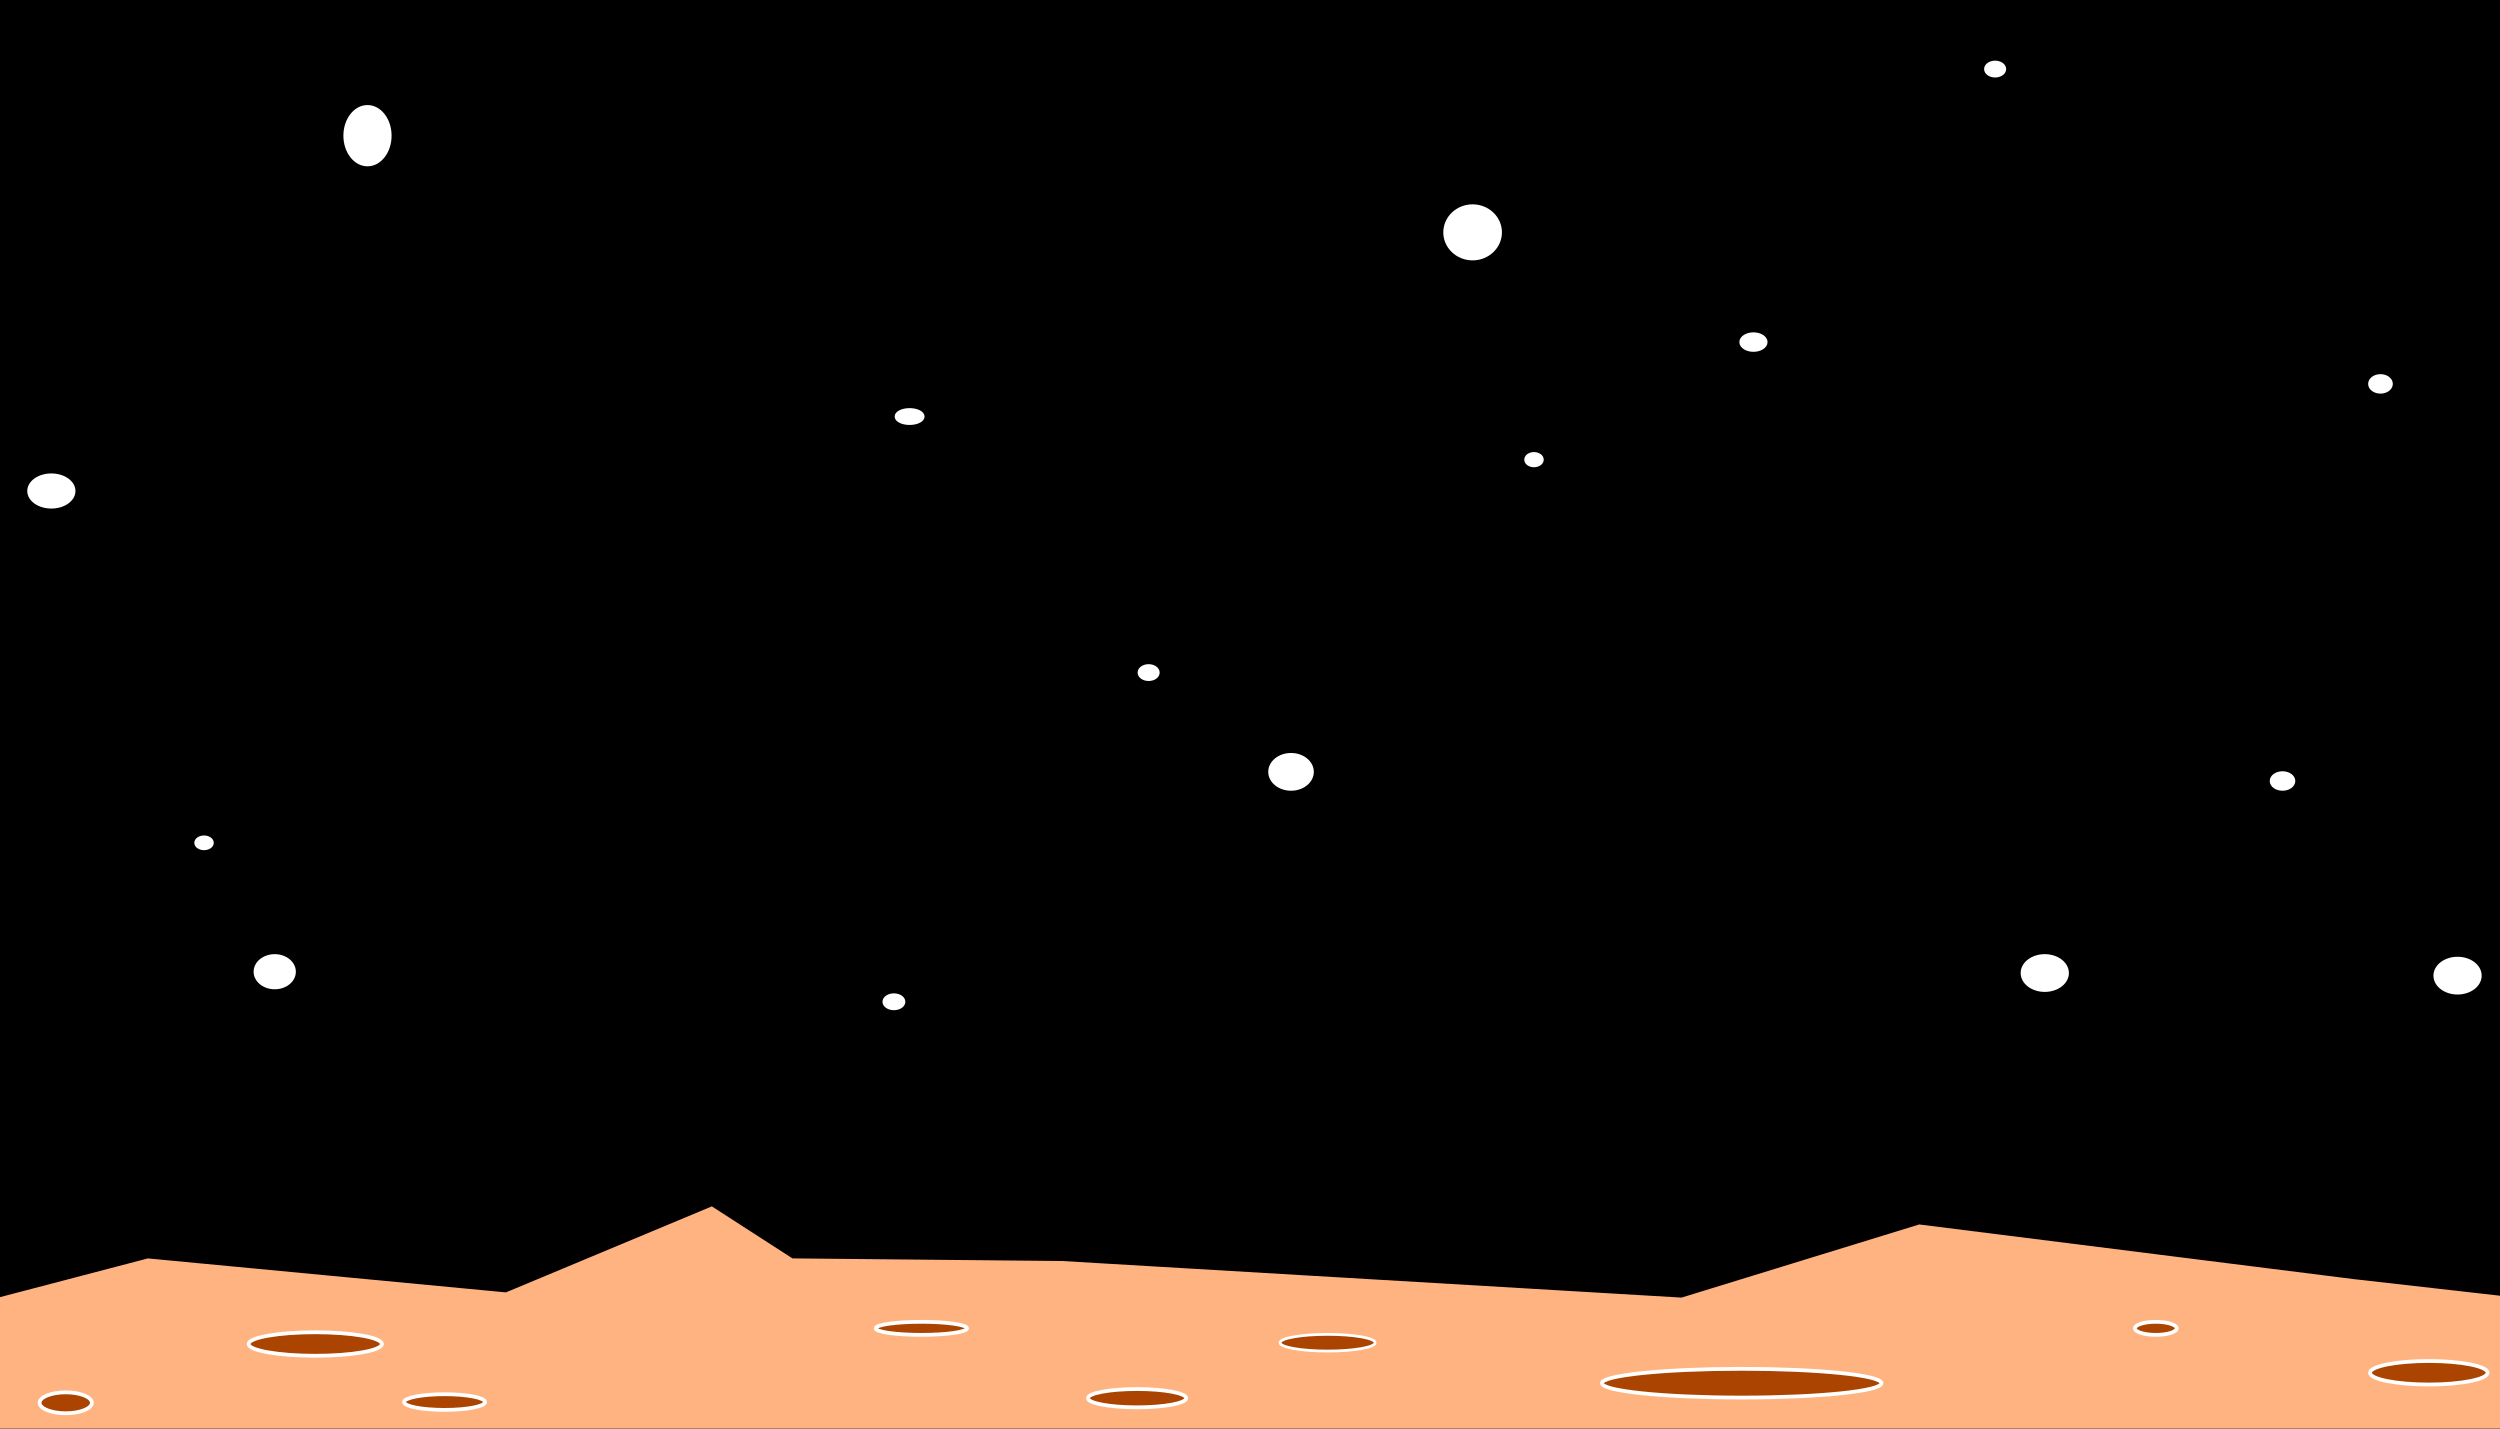 <?xml version="1.0" encoding="UTF-8" standalone="no"?>
<!-- Created with Inkscape (http://www.inkscape.org/) -->

<svg
   width="700"
   height="400"
   viewBox="0 0 175 100"
   version="1.1"
   id="svg1467"
   inkscape:version="1.2.1 (9c6d41e410, 2022-07-14)"
   sodipodi:docname="terreno.svg"
   inkscape:export-filename="terreno.png"
   inkscape:export-xdpi="154.82"
   inkscape:export-ydpi="154.82"
   xmlns:inkscape="http://www.inkscape.org/namespaces/inkscape"
   xmlns:sodipodi="http://sodipodi.sourceforge.net/DTD/sodipodi-0.dtd"
   xmlns="http://www.w3.org/2000/svg"
   xmlns:svg="http://www.w3.org/2000/svg">
  <rect x="0" y="0" width="175" height="100" fill="#333333" stroke="none"/>
  <sodipodi:namedview
     id="namedview1469"
     pagecolor="#ffffff"
     bordercolor="#666666"
     borderopacity="1.0"
     inkscape:showpageshadow="2"
     inkscape:pageopacity="0.0"
     inkscape:pagecheckerboard="0"
     inkscape:deskcolor="#d1d1d1"
     inkscape:document-units="mm"
     showgrid="false"
     inkscape:zoom="0.7233726"
     inkscape:cx="868.84684"
     inkscape:cy="147.91824"
     inkscape:window-width="1920"
     inkscape:window-height="998"
     inkscape:window-x="-9"
     inkscape:window-y="-9"
     inkscape:window-maximized="1"
     inkscape:current-layer="layer1" />
  <defs
     id="defs1464" />
  <g
     inkscape:label="Capa 1"
     inkscape:groupmode="layer"
     id="layer1">
    <rect
       style="fill:#000000;stroke:#ffffff;stroke-width:0.265"
       id="rect1746"
       width="186.216"
       height="107.074"
       x="-5.097"
       y="-4.924" />
    <ellipse
       style="fill:#ffffff;stroke:#ffffff;stroke-width:0.265"
       id="path1852"
       cx="25.724"
       cy="9.498"
       rx="1.554"
       ry="2.012" />
    <ellipse
       style="fill:#ffffff;stroke:#ffffff;stroke-width:0.265"
       id="path1854"
       cx="63.672"
       cy="29.158"
       rx="0.916"
       ry="0.457" />
    <ellipse
       style="fill:#ffffff;stroke:#ffffff;stroke-width:0.265"
       id="path1856"
       cx="103.083"
       cy="16.265"
       rx="1.92"
       ry="1.829" />
    <ellipse
       style="fill:#ffffff;stroke:#ffffff;stroke-width:0.265"
       id="path1858"
       cx="107.38"
       cy="32.176"
       rx="0.549"
       ry="0.399" />
    <ellipse
       style="fill:#ffffff;stroke:#ffffff;stroke-width:0.265"
       id="path1860"
       cx="122.742"
       cy="23.946"
       rx="0.854"
       ry="0.549" />
    <ellipse
       style="fill:#ffffff;stroke:#ffffff;stroke-width:0.265"
       id="path1862"
       cx="139.659"
       cy="4.835"
       rx="0.64"
       ry="0.457" />
    <ellipse
       style="fill:#ffffff;stroke:#ffffff;stroke-width:0.265"
       id="path1864"
       cx="143.134"
       cy="68.112"
       rx="1.556"
       ry="1.189" />
    <ellipse
       style="fill:#ffffff;stroke:#ffffff;stroke-width:0.265"
       id="path1866"
       cx="166.634"
       cy="26.872"
       rx="0.732"
       ry="0.549" />
    <ellipse
       style="fill:#ffffff;stroke:#ffffff;stroke-width:0.265"
       id="path1868"
       cx="19.231"
       cy="68.02"
       rx="1.346"
       ry="1.097" />
    <ellipse
       style="fill:#ffffff;stroke:#ffffff;stroke-width:0.265"
       id="path1870"
       cx="14.283"
       cy="58.998"
       rx="0.549"
       ry="0.382" />
    <ellipse
       style="fill:#ffffff;stroke:#ffffff;stroke-width:0.265"
       id="path1872"
       cx="62.574"
       cy="70.124"
       rx="0.668"
       ry="0.457" />
    <ellipse
       style="fill:#ffffff;stroke:#ffffff;stroke-width:0.265"
       id="path1874"
       cx="80.405"
       cy="47.081"
       rx="0.64"
       ry="0.457" />
    <ellipse
       style="fill:#ffffff;stroke:#ffffff;stroke-width:0.265"
       id="path1876"
       cx="90.372"
       cy="54.03"
       rx="1.463"
       ry="1.189" />
    <ellipse
       style="fill:#ffffff;stroke:#ffffff;stroke-width:0.265"
       id="path1878"
       cx="159.776"
       cy="54.67"
       rx="0.763"
       ry="0.549" />
    <ellipse
       style="fill:#ffffff;stroke:#ffffff;stroke-width:0.265"
       id="path1882"
       cx="172.029"
       cy="68.295"
       rx="1.556"
       ry="1.189" />
    <ellipse
       style="fill:#ffffff;stroke:#ffffff;stroke-width:0.265"
       id="path1884"
       cx="3.595"
       cy="34.37"
       rx="1.554"
       ry="1.097" />
    <path
       style="fill:#ffb380;stroke:#000000;stroke-width:0.265px;stroke-linecap:butt;stroke-linejoin:miter;stroke-opacity:1"
       d="m -9.595,88.686 0.366,17.374 189.648,-1.097 1.27,-13.637 -16.815,-1.908 -30.541,-3.841 -16.642,5.121 -43.343,-2.56 -18.837,-0.183 -5.669,-3.658 -14.448,6.035 -25.055,-2.377 -15.362,4.023 z"
       id="path1886"
       sodipodi:nodetypes="cccccccccccccc" />
    <ellipse
       style="fill:#aa4400;stroke:#ffffff;stroke-width:0.265"
       id="path1888"
       cx="22.066"
       cy="94.081"
       rx="4.663"
       ry="0.823" />
    <ellipse
       style="fill:#aa4400;stroke:#ffffff;stroke-width:0.265"
       id="path1942"
       cx="64.495"
       cy="92.984"
       rx="3.2"
       ry="0.457" />
    <ellipse
       style="fill:#aa4400;stroke:#ffffff;stroke-width:0.265"
       id="path1944"
       ry="0.64"
       rx="3.44"
       cy="97.873"
       cx="79.595" />
    <ellipse
       style="fill:#aa4400;stroke:#ffffff;stroke-width:0.265"
       id="path1946"
       cx="121.919"
       cy="96.824"
       rx="9.784"
       ry="1.006" />
    <ellipse
       style="fill:#aa4400;stroke:#ffffff;stroke-width:0.265"
       id="path1948"
       cx="170.017"
       cy="96.093"
       rx="4.115"
       ry="0.823" />
    <ellipse
       style="fill:#aa4400;stroke:#ffffff;stroke-width:0.265"
       id="path1952"
       cx="150.906"
       cy="92.984"
       rx="1.463"
       ry="0.457" />
    <ellipse
       style="fill:#aa4400;stroke:#ffffff;stroke-width:0.265"
       id="path1954"
       cx="31.119"
       cy="98.144"
       rx="2.835"
       ry="0.549" />
    <ellipse
       style="fill:#aa4400;stroke:#ffffff;stroke-width:0.194"
       id="path1956"
       cx="92.933"
       cy="93.99"
       rx="3.327"
       ry="0.584" />
    <ellipse
       style="fill:#aa4400;stroke:#ffffff;stroke-width:0.265"
       id="path1958"
       cx="4.601"
       cy="98.196"
       rx="1.829"
       ry="0.732" />
  </g>
</svg>
